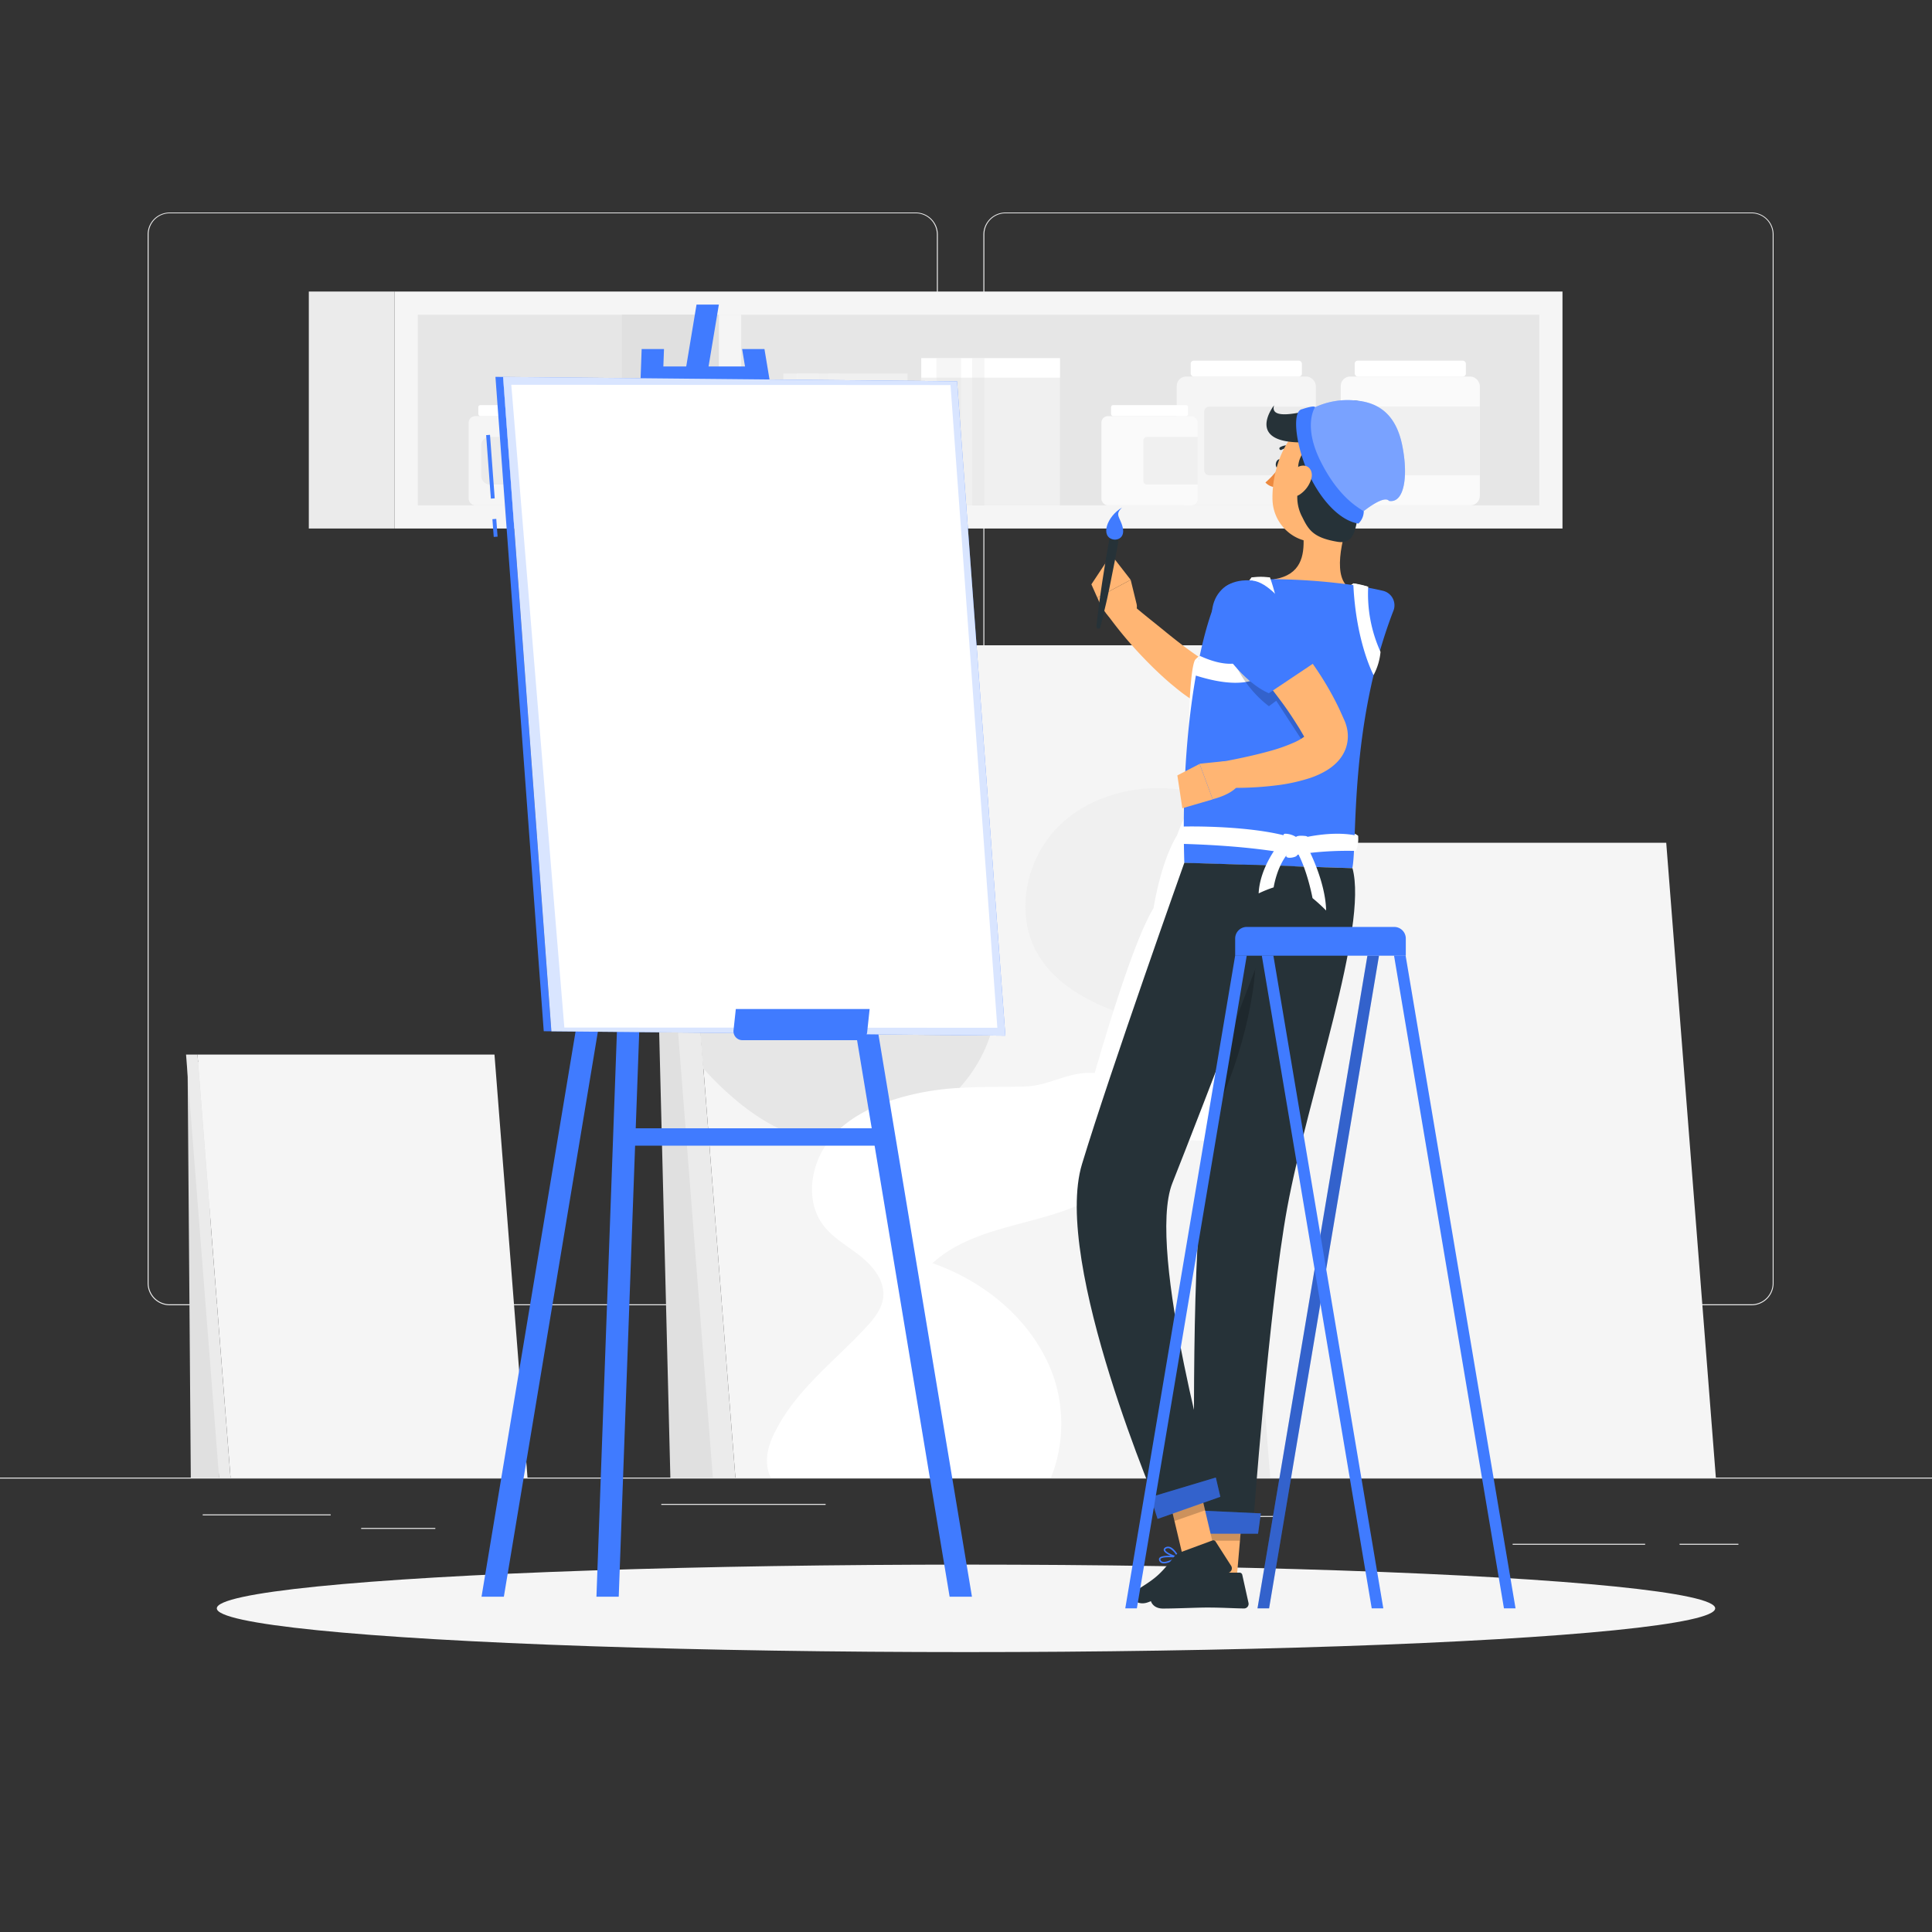 <svg xmlns="http://www.w3.org/2000/svg" viewBox="0 0 500 500"><rect x="0" y="0" width="500" height="500" fill="#333333" stroke="none"/><g id="freepik--background-complete--inject-1"><rect y="382.4" width="500" height="0.25" style="fill:#ebebeb"></rect><rect x="52.46" y="391.92" width="33.12" height="0.25" style="fill:#ebebeb"></rect><rect x="171.14" y="389.21" width="42.53" height="0.25" style="fill:#ebebeb"></rect><rect x="93.47" y="395.43" width="19.19" height="0.25" style="fill:#ebebeb"></rect><rect x="434.67" y="399.53" width="15.23" height="0.25" style="fill:#ebebeb"></rect><rect x="391.47" y="399.53" width="34.29" height="0.25" style="fill:#ebebeb"></rect><rect x="308" y="392.33" width="23.83" height="0.25" style="fill:#ebebeb"></rect><path d="M237,337.8H43.91a5.71,5.71,0,0,1-5.7-5.71V60.66A5.71,5.71,0,0,1,43.91,55H237a5.71,5.71,0,0,1,5.71,5.71V332.09A5.71,5.71,0,0,1,237,337.8ZM43.91,55.2a5.46,5.46,0,0,0-5.45,5.46V332.09a5.46,5.46,0,0,0,5.45,5.46H237a5.47,5.47,0,0,0,5.46-5.46V60.66A5.47,5.47,0,0,0,237,55.2Z" style="fill:#ebebeb"></path><path d="M453.31,337.8H260.21a5.72,5.72,0,0,1-5.71-5.71V60.66A5.72,5.72,0,0,1,260.21,55h193.1A5.71,5.71,0,0,1,459,60.66V332.09A5.71,5.71,0,0,1,453.31,337.8ZM260.21,55.2a5.47,5.47,0,0,0-5.46,5.46V332.09a5.47,5.47,0,0,0,5.46,5.46h193.1a5.47,5.47,0,0,0,5.46-5.46V60.66a5.47,5.47,0,0,0-5.46-5.46Z" style="fill:#ebebeb"></path><polygon points="52.98 274.83 48.54 274.83 49.38 382.4 56.74 382.4 52.98 274.83" style="fill:#e0e0e0"></polygon><polygon points="51.11 272.92 127.97 272.92 136.52 382.4 59.66 382.4 51.11 272.92" style="fill:#f5f5f5"></polygon><polygon points="51.11 272.92 48.15 272.92 56.7 382.4 59.66 382.4 51.11 272.92" style="fill:#ebebeb"></polygon><polygon points="173.49 167 324.7 167 341.53 382.4 190.32 382.4 173.49 167" style="fill:#f5f5f5"></polygon><path d="M268.51,246.81C273.43,255.33,283,260,292.34,263c4.38,1.42,10.17,2.15,12.72-1.69,2-3,.72-7.08,1.62-10.57,1.58-6.12,8.89-8.42,15.06-9.8a54.77,54.77,0,0,0,8.54-2.65l-3.92-50.2a11.05,11.05,0,0,0-1.72,3.53c-1,3.16.74,6.72-.39,9.82-1,2.85-4.24,4.41-7.27,4.6s-6-.7-9-1.28c-11.87-2.34-25.06.43-33.75,8.83S262.47,236.34,268.51,246.81Z" style="fill:#f5f5f5"></path><path d="M173.49,167,182,276.49a76.57,76.57,0,0,0,5.92,6c5.47,5,11.72,9.37,18.8,11.63a33.64,33.64,0,0,0,7.38,1.47c-4.59,6.28-5.8,15.41-1.1,21.56,2.54,3.32,6.37,5.36,9.65,8s6.24,6.36,5.8,10.52c-.31,3-2.36,5.56-4.43,7.79-8,8.65-17.86,16-23.26,26.5-1.62,3.14-2.82,6.71-2.11,10.16a10.1,10.1,0,0,0,.76,2.29H272a37.92,37.92,0,0,0,.69-26c-4.83-14-17.32-24.63-31.35-29.48,6-5.57,14.21-8,22.14-10.12s16.16-4.08,22.73-9c10.9-8.14,13.56-30.95-5.11-30.12-5.42.24-10.21,3.37-15.89,3.51s-11.25,0-16.78.36a38.68,38.68,0,0,0,5.82-8.46c2.51-5,4.07-10.64,2.93-16.08-2.92-13.94-20.87-19.08-27.74-31.56-8.3-15.07,2.36-34.3-2.33-50.86a26,26,0,0,0-3.58-7.6Z" style="fill:#f5f5f5"></path><path d="M173.49,167,182,276.49a76.57,76.57,0,0,0,5.92,6c5.47,5,11.72,9.37,18.8,11.63a33.64,33.64,0,0,0,7.38,1.47c12.62,1.13,25.68-4.49,34.24-14.06a38.68,38.68,0,0,0,5.82-8.46c2.51-5,4.07-10.64,2.93-16.08-2.92-13.94-20.87-19.08-27.74-31.56-8.3-15.07,2.36-34.3-2.33-50.86a26,26,0,0,0-3.58-7.6Z" style="fill:#e6e6e6"></path><path d="M198.69,380.11a10.1,10.1,0,0,0,.76,2.29H272a37.92,37.92,0,0,0,.69-26c-4.83-14-17.32-24.63-31.35-29.48,6-5.57,14.21-8,22.14-10.12s16.16-4.08,22.73-9c10.9-8.14,13.56-30.95-5.11-30.12-5.42.24-10.21,3.37-15.89,3.51s-11.25,0-16.78.36a68.77,68.77,0,0,0-11.48,1.52c-8.09,1.81-16.29,5-21.72,11.23-.36.42-.71.86-1,1.31-4.59,6.28-5.8,15.41-1.1,21.56,2.54,3.32,6.37,5.36,9.65,8s6.24,6.36,5.8,10.52c-.31,3-2.36,5.56-4.43,7.79-8,8.65-17.86,16-23.26,26.5C199.18,373.09,198,376.66,198.69,380.11Z" style="fill:#fff"></path><path d="M268.51,246.81C273.43,255.33,283,260,292.34,263c4.38,1.42,10.17,2.15,12.72-1.69,2-3,.72-7.08,1.62-10.57,1.58-6.12,8.89-8.42,15.06-9.8a54.77,54.77,0,0,0,8.54-2.65l-3.92-50.2a11.05,11.05,0,0,0-1.72,3.53c-1,3.16.74,6.72-.39,9.82-1,2.85-4.24,4.41-7.27,4.6s-6-.7-9-1.28c-11.87-2.34-25.06.43-33.75,8.83S262.47,236.34,268.51,246.81Z" style="fill:#f0f0f0"></path><polygon points="171.87 170.67 168.15 169.83 173.49 382.4 186.95 382.4 171.87 170.67" style="fill:#e0e0e0"></polygon><polygon points="173.49 167 167.66 167 184.49 382.4 190.32 382.4 173.49 167" style="fill:#ebebeb"></polygon><polygon points="315.89 218.11 431.22 218.11 444.06 382.4 328.73 382.4 315.89 218.11" style="fill:#f5f5f5"></polygon><polygon points="315.89 218.11 311.44 218.11 318.8 382.4 326.16 382.4 315.89 218.11" style="fill:#e0e0e0"></polygon><polygon points="315.89 218.11 311.44 218.11 324.28 382.4 328.73 382.4 315.89 218.11" style="fill:#ebebeb"></polygon><rect x="79.92" y="75.44" width="22.2" height="61.33" transform="translate(182.04 212.22) rotate(180)" style="fill:#ebebeb"></rect><rect x="102.12" y="75.44" width="302.25" height="61.33" transform="translate(506.49 212.22) rotate(180)" style="fill:#f5f5f5"></rect><rect x="228.58" y="-39.01" width="49.33" height="290.25" transform="translate(359.35 -147.13) rotate(90)" style="fill:#e6e6e6"></rect><rect x="148.83" y="93.56" width="49.33" height="25.11" transform="translate(279.61 -67.39) rotate(90)" style="fill:#e0e0e0"></rect><rect x="164.27" y="103.23" width="49.33" height="5.77" transform="translate(295.05 -82.83) rotate(90)" style="fill:#f5f5f5"></rect><rect x="346.98" y="97.44" width="36" height="33.33" rx="2.44" transform="translate(729.96 228.22) rotate(180)" style="fill:#fafafa"></rect><rect x="350.59" y="93.33" width="28.78" height="4.11" rx="0.77" transform="translate(729.96 190.78) rotate(180)" style="fill:#fff"></rect><path d="M354.09,105.22h27.56a1.33,1.33,0,0,1,1.33,1.33v15.11a1.33,1.33,0,0,1-1.33,1.33H354.09a0,0,0,0,1,0,0V105.22A0,0,0,0,1,354.09,105.22Z" transform="translate(737.07 228.22) rotate(180)" style="fill:#f0f0f0"></path><rect x="304.53" y="97.44" width="36" height="33.33" rx="2.44" transform="translate(645.07 228.22) rotate(180)" style="fill:#f5f5f5"></rect><rect x="308.14" y="93.33" width="28.78" height="4.11" rx="0.77" transform="translate(645.07 190.78) rotate(180)" style="fill:#fff"></rect><path d="M311.64,105.22H339.2a1.33,1.33,0,0,1,1.33,1.33v15.11A1.33,1.33,0,0,1,339.2,123H311.64a0,0,0,0,1,0,0V105.22A0,0,0,0,1,311.64,105.22Z" transform="translate(652.18 228.22) rotate(180)" style="fill:#ebebeb"></path><rect x="285.05" y="107.69" width="24.93" height="23.09" rx="1.69" transform="translate(595.02 238.47) rotate(180)" style="fill:#fafafa"></rect><rect x="287.55" y="104.85" width="19.93" height="2.85" rx="0.53" transform="translate(595.02 212.54) rotate(180)" style="fill:#fff"></rect><path d="M295.91,113.08h13.15a.92.92,0,0,1,.92.92v10.47a.92.92,0,0,1-.92.92H295.91a0,0,0,0,1,0,0V113.08A0,0,0,0,1,295.91,113.08Z" transform="translate(605.88 238.47) rotate(180)" style="fill:#f0f0f0"></path><rect x="121.29" y="107.69" width="24.93" height="23.09" rx="1.69" transform="translate(267.51 238.47) rotate(180)" style="fill:#f5f5f5"></rect><rect x="123.79" y="104.85" width="19.93" height="2.85" rx="0.53" transform="translate(267.51 212.54) rotate(180)" style="fill:#fff"></rect><rect x="124.54" y="113.08" width="20.01" height="12.31" rx="2.12" transform="translate(269.08 238.47) rotate(180)" style="fill:#ebebeb"></rect><rect x="238.42" y="92.69" width="35.89" height="38.08" transform="translate(512.73 223.47) rotate(180)" style="fill:#f0f0f0"></rect><rect x="238.42" y="92.69" width="35.89" height="5.03" transform="translate(512.73 190.42) rotate(180)" style="fill:#fff"></rect><rect x="242.33" y="92.69" width="6.4" height="38.08" transform="translate(491.06 223.47) rotate(180)" style="fill:#e0e0e0;opacity:0.3"></rect><rect x="251.57" y="92.69" width="3.2" height="38.08" transform="translate(506.34 223.47) rotate(180)" style="fill:#e0e0e0;opacity:0.3"></rect><rect x="202.7" y="96.64" width="32.17" height="34.13" transform="translate(437.57 227.42) rotate(180)" style="fill:#e0e0e0"></rect><rect x="202.7" y="96.64" width="32.17" height="4.51" transform="translate(437.57 197.8) rotate(180)" style="fill:#f0f0f0"></rect><rect x="206.2" y="96.64" width="5.73" height="34.13" transform="translate(418.14 227.42) rotate(180)" style="fill:#f5f5f5;opacity:0.3"></rect><rect x="214.48" y="96.64" width="2.87" height="34.13" transform="translate(431.83 227.42) rotate(180)" style="fill:#f5f5f5;opacity:0.3"></rect></g><g id="freepik--Shadow--inject-1"><ellipse id="freepik--path--inject-1" cx="250" cy="416.24" rx="193.89" ry="11.32" style="fill:#f5f5f5"></ellipse></g><g id="freepik--Canvas--inject-1"><polygon points="154.36 413.22 160.13 413.22 171.84 90.33 166.06 90.33 154.36 413.22" style="fill:#407BFF"></polygon><polygon points="251.54 413.22 245.76 413.22 192.06 90.33 197.84 90.33 251.54 413.22" style="fill:#407BFF"></polygon><polygon points="124.62 413.22 130.4 413.22 186.04 78.83 180.26 78.83 124.62 413.22" style="fill:#407BFF"></polygon><rect x="169.18" y="94.83" width="26.02" height="4.13" transform="translate(364.37 193.8) rotate(180)" style="fill:#407BFF"></rect><rect x="163.1" y="292" width="65.11" height="4.5" transform="translate(391.3 588.5) rotate(180)" style="fill:#407BFF"></rect><rect x="127.6" y="134.32" width="1" height="4.61" transform="translate(-9.79 9.89) rotate(-4.26)" style="fill:#407BFF"></rect><rect x="126.43" y="112.55" width="1" height="16.48" transform="translate(-8.61 9.74) rotate(-4.25)" style="fill:#407BFF"></rect><polygon points="140.72 266.88 142.7 266.9 130.2 97.55 128.22 97.53 140.72 266.88" style="fill:#407BFF"></polygon><polygon points="142.7 266.9 260.19 268.03 247.69 98.68 130.2 97.55 142.7 266.9" style="fill:#407BFF"></polygon><polygon points="142.7 266.9 260.19 268.03 247.69 98.68 130.2 97.55 142.7 266.9" style="fill:#fff;opacity:0.8"></polygon><polygon points="146.05 265.93 258.11 265.99 245.99 99.65 132.32 99.58 146.05 265.93" style="fill:#fff"></polygon><path d="M192.13,269.2h30a2.31,2.31,0,0,0,2.29-2.07l.64-6H190.43l-.59,5.47A2.31,2.31,0,0,0,192.13,269.2Z" style="fill:#407BFF"></path></g><g id="freepik--Character--inject-1"><path d="M315.63,172.94a19.88,19.88,0,0,1-3.23-1.59c-1.14-.69-2.32-1.44-3.48-2.26-2.33-1.64-4.65-3.45-6.95-5.31-4.57-3.75-6.79-5.34-11.22-9.35l-4.56,4.1A104.64,104.64,0,0,0,296,170.31c2.17,2.26,4.44,4.45,6.9,6.56,1.23,1,2.51,2.1,3.9,3.08a30.13,30.13,0,0,0,4.74,2.82,15.29,15.29,0,0,0,3.35,1.1,9.1,9.1,0,0,0,5.45-.55,8.22,8.22,0,0,0,2.82-2.13,8.86,8.86,0,0,0,.92-1.3c.22-.4.44-.84.6-1.22l.21-.57.15-.47.18-.6Z" style="fill:#ffb573"></path><path d="M298.52,235.06c1.91-11.08,4.77-16.73,6.1-18.89,1.06-3.06,2.6-5.54,3.33-9.3-.74-13.79-.24-32.87,1.28-36,.87-1.38,7-4.74,7.49-4.86.92-8.82,7.16-16.55,7.16-16.55a35.24,35.24,0,0,1,4.79,0c-6.18,8.22-7,13.53-7.49,15.71a80.27,80.27,0,0,1,19.77-.31c1.78-8.79,9.28-13.88,9.28-13.88a19,19,0,0,1,3.86.88c-6.41,6.92-7.6,11.21-8.39,13.6,2.69.4,5.75,5.56,5.75,5.56-4.38,17.84-7.6,33.38-7.68,37.21s1.46,3,2,6.46c5.24.66,5.71,1.66,5.71,1.66a8.38,8.38,0,0,1-.56,3.89,22.68,22.68,0,0,0-5.48-1.23c-4.93,26.24-11.83,51.42-12.34,76.77l-54.41-1.51S291.12,247.09,298.52,235.06Z" style="fill:#fff"></path><path d="M294.14,156.28l-1.52-6.22L284,154.67s2.67,7.11,6.67,6.46l2.44-1.87A2.89,2.89,0,0,0,294.14,156.28Z" style="fill:#ffb573"></path><polygon points="287.55 143.53 282.45 151.23 283.98 154.67 292.62 150.06 287.55 143.53" style="fill:#ffb573"></polygon><path d="M350.61,130.16c-2.38,5.89-5.77,16.73-2.46,21-3.87,3-8.83,6.43-15.89,6.2s-4.84-5-2.46-7.46c6.91-1.13,7.75-6.08,7.55-10.79Z" style="fill:#ffb573"></path><path d="M331.3,116.41a.38.38,0,0,0,.37,0,3,3,0,0,1,2.79-.12.39.39,0,0,0,.53-.16.39.39,0,0,0-.15-.52,3.84,3.84,0,0,0-3.53.12.38.38,0,0,0-.16.52A.33.33,0,0,0,331.3,116.41Z" style="fill:#263238"></path><path d="M331.72,120a23.58,23.58,0,0,1-4.23,4.87,3.81,3.81,0,0,0,3,1.22Z" style="fill:#ed893e"></path><path d="M331.72,120.21c-.13.64-.59,1.1-1,1s-.65-.69-.52-1.33.59-1.1,1-1S331.86,119.56,331.72,120.21Z" style="fill:#263238"></path><path d="M353.72,122.69c-2.15,7.82-3,12.5-7.85,15.73-7.3,4.86-16.31-.81-16.55-9.11-.21-7.48,3.33-19,11.74-20.53A11.05,11.05,0,0,1,353.72,122.69Z" style="fill:#ffb573"></path><path d="M336.78,124a10.94,10.94,0,0,0,.28,9.89c1.61,3.28,2.86,5.28,9.06,6.32s4.11-7.49,7-10.88,13.16-14,2.77-16.66c2.23-7.84-3.4-10.45-10.58-8.28s-16.9,4.85-15.58.5c0,0-8.56,10.78,10,9.5C333.62,119.61,336.78,124,336.78,124Z" style="fill:#263238"></path><path d="M340.28,105.42a20.06,20.06,0,0,1,10.61-1.76c5.8.48,10.36,3.5,12,11.58s.5,15.09-3.42,14.39c-1.29-1.63-6.6,2.7-6.6,2.7-1.11,2.21-8.69-3.41-11.94-9.83S335.57,106.17,340.28,105.42Z" style="fill:#407BFF"></path><path d="M340.28,105.42a20.06,20.06,0,0,1,10.61-1.76c5.8.48,10.36,3.5,12,11.58s.5,15.09-3.42,14.39c-1.29-1.63-6.6,2.7-6.6,2.7-1.11,2.21-8.69-3.41-11.94-9.83S335.57,106.17,340.28,105.42Z" style="fill:#fff;opacity:0.3"></path><path d="M337,105.89c-2.67.44-1.72,8.89,1.28,15.83s8.08,12.95,13.27,13.78a4.39,4.39,0,0,0,1.39-3.17c-1.44-1-6.51-3.61-11.17-12.94s-1.44-14-1.44-14C340.18,104.79,337,105.89,337,105.89Z" style="fill:#407BFF"></path><path d="M339.34,124a7.39,7.39,0,0,1-3,4c-1.88,1.21-3.19-.26-3-2.34.19-1.86,1.4-4.74,3.43-5.11S339.94,122,339.34,124Z" style="fill:#ffb573"></path><polygon points="320.11 407.9 311.94 407.9 313.57 388.98 321.74 388.98 320.11 407.9" style="fill:#ffb573"></polygon><path d="M310.85,407h9.95a.71.71,0,0,1,.7.56l1.61,7.26a1.19,1.19,0,0,1-1.19,1.45c-3.21-.05-5.54-.24-9.58-.24-2.48,0-7.94.26-11.37.26s-3.87-3.39-2.47-3.7c6.29-1.38,9-3.27,11-5.09A2,2,0,0,1,310.85,407Z" style="fill:#263238"></path><polygon points="321.74 388.99 313.57 388.99 312.73 398.74 320.9 398.74 321.74 388.99" style="opacity:0.2"></polygon><path d="M287.88,139.12c-1,.31-.82.84-.94,1.31l-.25,1.44-.5,2.88-.92,5.78q-.43,2.88-.83,5.79c-.22,1.94-.5,3.87-.68,5.82a.51.51,0,0,0,1,.17c.51-1.89.92-3.79,1.38-5.69s.84-3.81,1.23-5.72l1.14-5.73.53-2.88.27-1.43c0-.49.4-.92-.43-1.57A1.1,1.1,0,0,0,287.88,139.12Z" style="fill:#263238"></path><path d="M288.17,139.63c1.05.2,3-.45,2.39-3.11s-2.23-3.29-.14-5.19C286.45,133.62,284.66,138.93,288.17,139.63Z" style="fill:#407BFF"></path><path d="M360.53,158.27c-11.41,29.76-9.19,60-10.55,66.4l-43.48-1.35c-1.15-38.19,5.18-62.46,9.1-69.72a5.24,5.24,0,0,1,3.77-2.72c1.15-.18,2.63-.38,4.29-.56,1.21-.13,2.51-.25,3.87-.33.74-.05,1.5-.08,2.27-.1a158.61,158.61,0,0,1,18.36,1.26c1.14.14,2.3.31,3.42.49s2.05.36,3,.55c1.21.23,2.34.48,3.34.71A3.86,3.86,0,0,1,360.53,158.27Z" style="fill:#407BFF"></path><path d="M310.49,169.72l-1.37,5c33.05,10.68,19.55-25.27,19.55-25.27a17.49,17.49,0,0,0-4.79,0C330.28,167.33,324.22,176.07,310.49,169.72Z" style="fill:#fff"></path><path d="M328.39,161.92c7.8-.28,11.56,13.72,11.56,13.72l-1,.75,6.81,11.78-8,4.66-7.47-11.47-1.9,1.41a29.2,29.2,0,0,1-7.85-9.21C316.22,165.48,318.93,162.24,328.39,161.92Z" style="opacity:0.2"></path><path d="M348.76,189.45a10.3,10.3,0,0,0-.44-2,9.2,9.2,0,0,0-.33-.89l-.3-.67c-.57-1.27-1.13-2.56-1.76-3.79a78.18,78.18,0,0,0-4.13-7.24,80.62,80.62,0,0,0-4.84-6.76c-.88-1.08-1.77-2.14-2.71-3.18-.46-.53-.95-1-1.43-1.56l-.77-.77-.85-.83-8.55,9,1.1,1.19c.4.43.8.86,1.2,1.31.79.89,1.57,1.82,2.33,2.75,1.55,1.86,3,3.78,4.46,5.74s2.8,4,4.05,6c.62.95,1.17,1.93,1.74,2.91a13.41,13.41,0,0,1-2.34,1.37,43.48,43.48,0,0,1-6.57,2.34c-4.69,1.31-9.75,2.31-14.69,3.21l.25,6.13a85.69,85.69,0,0,0,16.23-.47,46,46,0,0,0,8.43-1.83,21.55,21.55,0,0,0,4.56-2.07,13.44,13.44,0,0,0,2.46-1.92,10.19,10.19,0,0,0,2.26-3.31A9.43,9.43,0,0,0,348.76,189.45Z" style="fill:#ffb573"></path><path d="M316.83,197l-6.38.66,3.4,9.17s7.41-1.67,7.31-5.72l-1.52-2.67A2.9,2.9,0,0,0,316.83,197Z" style="fill:#ffb573"></path><polygon points="304.7 200.67 305.99 209.17 313.85 206.88 310.45 197.7 304.7 200.67" style="fill:#ffb573"></polygon><path d="M324.15,150.26c7.77.82,17.23,20.44,17.23,20.44l-13,8.7s-5.4-1.91-11.22-10.15C310.19,159.33,314,149.21,324.15,150.26Z" style="fill:#407BFF"></path><path d="M321.92,223.8S313,288,310.68,311.87c-2.55,26.18-1.45,83.77-1.45,83.77h15s4.2-57.59,8.91-83.12c5.36-29.07,21-72.63,16.88-87.84Z" style="fill:#263238"></path><path d="M324.61,242.92c-.54.18-2.92.46-5.42.87-1.81,13.46-4.2,31.47-6.06,46.67C320.05,278.35,326.49,255,324.61,242.92Z" style="opacity:0.2"></path><polygon points="307.96 396.92 325.58 396.92 326.3 391.66 307.9 390.81 307.96 396.92" style="fill:#407BFF"></polygon><polygon points="307.96 396.92 325.58 396.92 326.3 391.66 307.9 390.81 307.96 396.92" style="opacity:0.2"></polygon><path d="M320.55,400.6h0Z" style="fill:#407BFF"></path><path d="M308.14,408.38a10,10,0,0,0,2.14-.29.19.19,0,0,0,.15-.16.2.2,0,0,0-.09-.2c-.3-.18-2.93-1.8-3.84-1.34a.63.63,0,0,0-.33.55,1.18,1.18,0,0,0,.4,1A2.47,2.47,0,0,0,308.14,408.38Zm1.58-.57c-1.39.28-2.45.23-2.9-.14a.81.81,0,0,1-.26-.7c0-.16.07-.21.12-.23C307.15,406.5,308.65,407.2,309.72,407.81Z" style="fill:#407BFF"></path><path d="M310.24,408.09a.19.19,0,0,0,.19-.21c0-.1-.2-2.45-1.15-3.23a1.11,1.11,0,0,0-.83-.25h0a.63.63,0,0,0-.61.51c-.17.91,1.46,2.7,2.3,3.16Zm-1.65-3.31a.7.7,0,0,1,.44.17,4.69,4.69,0,0,1,1,2.56c-.84-.64-1.88-2-1.78-2.53,0-.05,0-.16.28-.19h.09Z" style="fill:#407BFF"></path><polygon points="313.93 399.6 306.02 402.36 301.75 384.32 309.67 381.56 313.93 399.6" style="fill:#ffb573"></polygon><path d="M305.08,402.87c-.05-.08-1-2.07-2.29-2.51a1.45,1.45,0,0,0-1.12.06c-.4.2-.5.44-.5.64a.49.49,0,0,0,0,.12c.19.92,2.63,1.9,3.71,2a.18.18,0,0,0,.13,0l0,0A.2.2,0,0,0,305.08,402.87Zm-3.52-1.76a.23.23,0,0,1,.11-.23.83.83,0,0,1,.17-.11,1.06,1.06,0,0,1,.45-.11,1.27,1.27,0,0,1,.38.07,4.54,4.54,0,0,1,1.88,2C303.4,402.5,301.67,401.66,301.56,401.11Z" style="fill:#407BFF"></path><path d="M305,403.11a.2.2,0,0,0,.06-.19.19.19,0,0,0-.16-.15c-.42-.06-4.07-.48-4.81.38a.6.6,0,0,0-.12.6h0a1.1,1.1,0,0,0,.66.76c1.12.43,3.2-.69,4.34-1.39Zm-4.56.24c.5-.41,2.4-.39,3.83-.26-1.58.9-2.87,1.3-3.5,1.05a.69.69,0,0,1-.43-.5.21.21,0,0,1,0-.23A.34.34,0,0,1,300.47,403.35Z" style="fill:#407BFF"></path><path d="M305.39,401.77l8.36-3.09a.71.71,0,0,1,.85.28l4,6.25A1.19,1.19,0,0,1,318,407c-3,1.06-7.46,2.5-11.25,3.9-4.44,1.64-4.41,1.84-9.62,3.76-3.14,1.17-5.19-1.69-4-2.46,5.51-3.53,6.59-4,10.58-9.13A3.77,3.77,0,0,1,305.39,401.77Z" style="fill:#263238"></path><polygon points="301.76 384.33 303.95 393.63 311.87 390.86 309.67 381.56 301.76 384.33" style="opacity:0.2"></polygon><path d="M303.41,306.18c6.93-17.39,31.67-82,31.67-82l-28.58-.89s-19,53.36-26.47,77.94c-7.8,25.56,20.24,90.32,20.24,90.32l14.38-4.49S296.48,323.57,303.41,306.18Z" style="fill:#263238"></path><polygon points="299.58 393.09 315.82 387.37 314.65 382.38 297.77 387.45 299.58 393.09" style="fill:#407BFF"></polygon><polygon points="299.58 393.09 315.82 387.37 314.65 382.38 297.77 387.45 299.58 393.09" style="opacity:0.2"></polygon><path d="M306,213.91l-.46,4.47c20.21.54,29.59,2.91,29.59,2.91a25.38,25.38,0,0,0,.45-4.08C328.2,214.38,314.2,213.75,306,213.91Z" style="fill:#fff"></path><path d="M351.45,216.33l-.56,3.89A85.15,85.15,0,0,0,335,221.29a8.58,8.58,0,0,1,.53-4.08C343.78,215.14,349,215.75,351.45,216.33Z" style="fill:#fff"></path><path d="M354.09,151.84l-3.86-.88c.66,15.29,5.25,23.75,5.25,23.75a15.84,15.84,0,0,0,1.8-6A36.24,36.24,0,0,1,354.09,151.84Z" style="fill:#fff"></path><path d="M332.89,221.29c-.34,1.16,2.26.62,2.64.24s4.61-4.92,2.34-5.17-2.45.25-2.45.25a5.48,5.48,0,0,0-2.75-.84C331.09,215.75,333.6,218.92,332.89,221.29Z" style="fill:#fff"></path><path d="M332.66,216.69c-1.73,1.35-6.63,7.81-6.92,14.52a31.88,31.88,0,0,1,3.88-1.56s.83-5.55,3.83-8.92Z" style="fill:#fff"></path><path d="M337.13,217.18c1.56,2.15,5.92,11.07,6.07,18.46a45.78,45.78,0,0,0-3.52-3.21s-1.31-7.15-4-12Z" style="fill:#fff"></path><polygon points="322.66 247.29 319.66 247.29 291.22 416.24 294.22 416.24 322.66 247.29" style="fill:#407BFF"></polygon><polygon points="356.89 247.29 353.89 247.29 325.44 416.24 328.44 416.24 356.89 247.29" style="fill:#407BFF"></polygon><polygon points="356.89 247.29 353.89 247.29 325.44 416.24 328.44 416.24 356.89 247.29" style="opacity:0.2"></polygon><polygon points="360.77 247.29 363.77 247.29 392.22 416.24 389.22 416.24 360.77 247.29" style="fill:#407BFF"></polygon><polygon points="326.55 247.29 329.55 247.29 358 416.24 355 416.24 326.55 247.29" style="fill:#407BFF"></polygon><path d="M322.62,239.89h38.2a3,3,0,0,1,3,3v4.44a0,0,0,0,1,0,0H319.66a0,0,0,0,1,0,0v-4.44A3,3,0,0,1,322.62,239.89Z" style="fill:#407BFF"></path></g></svg>